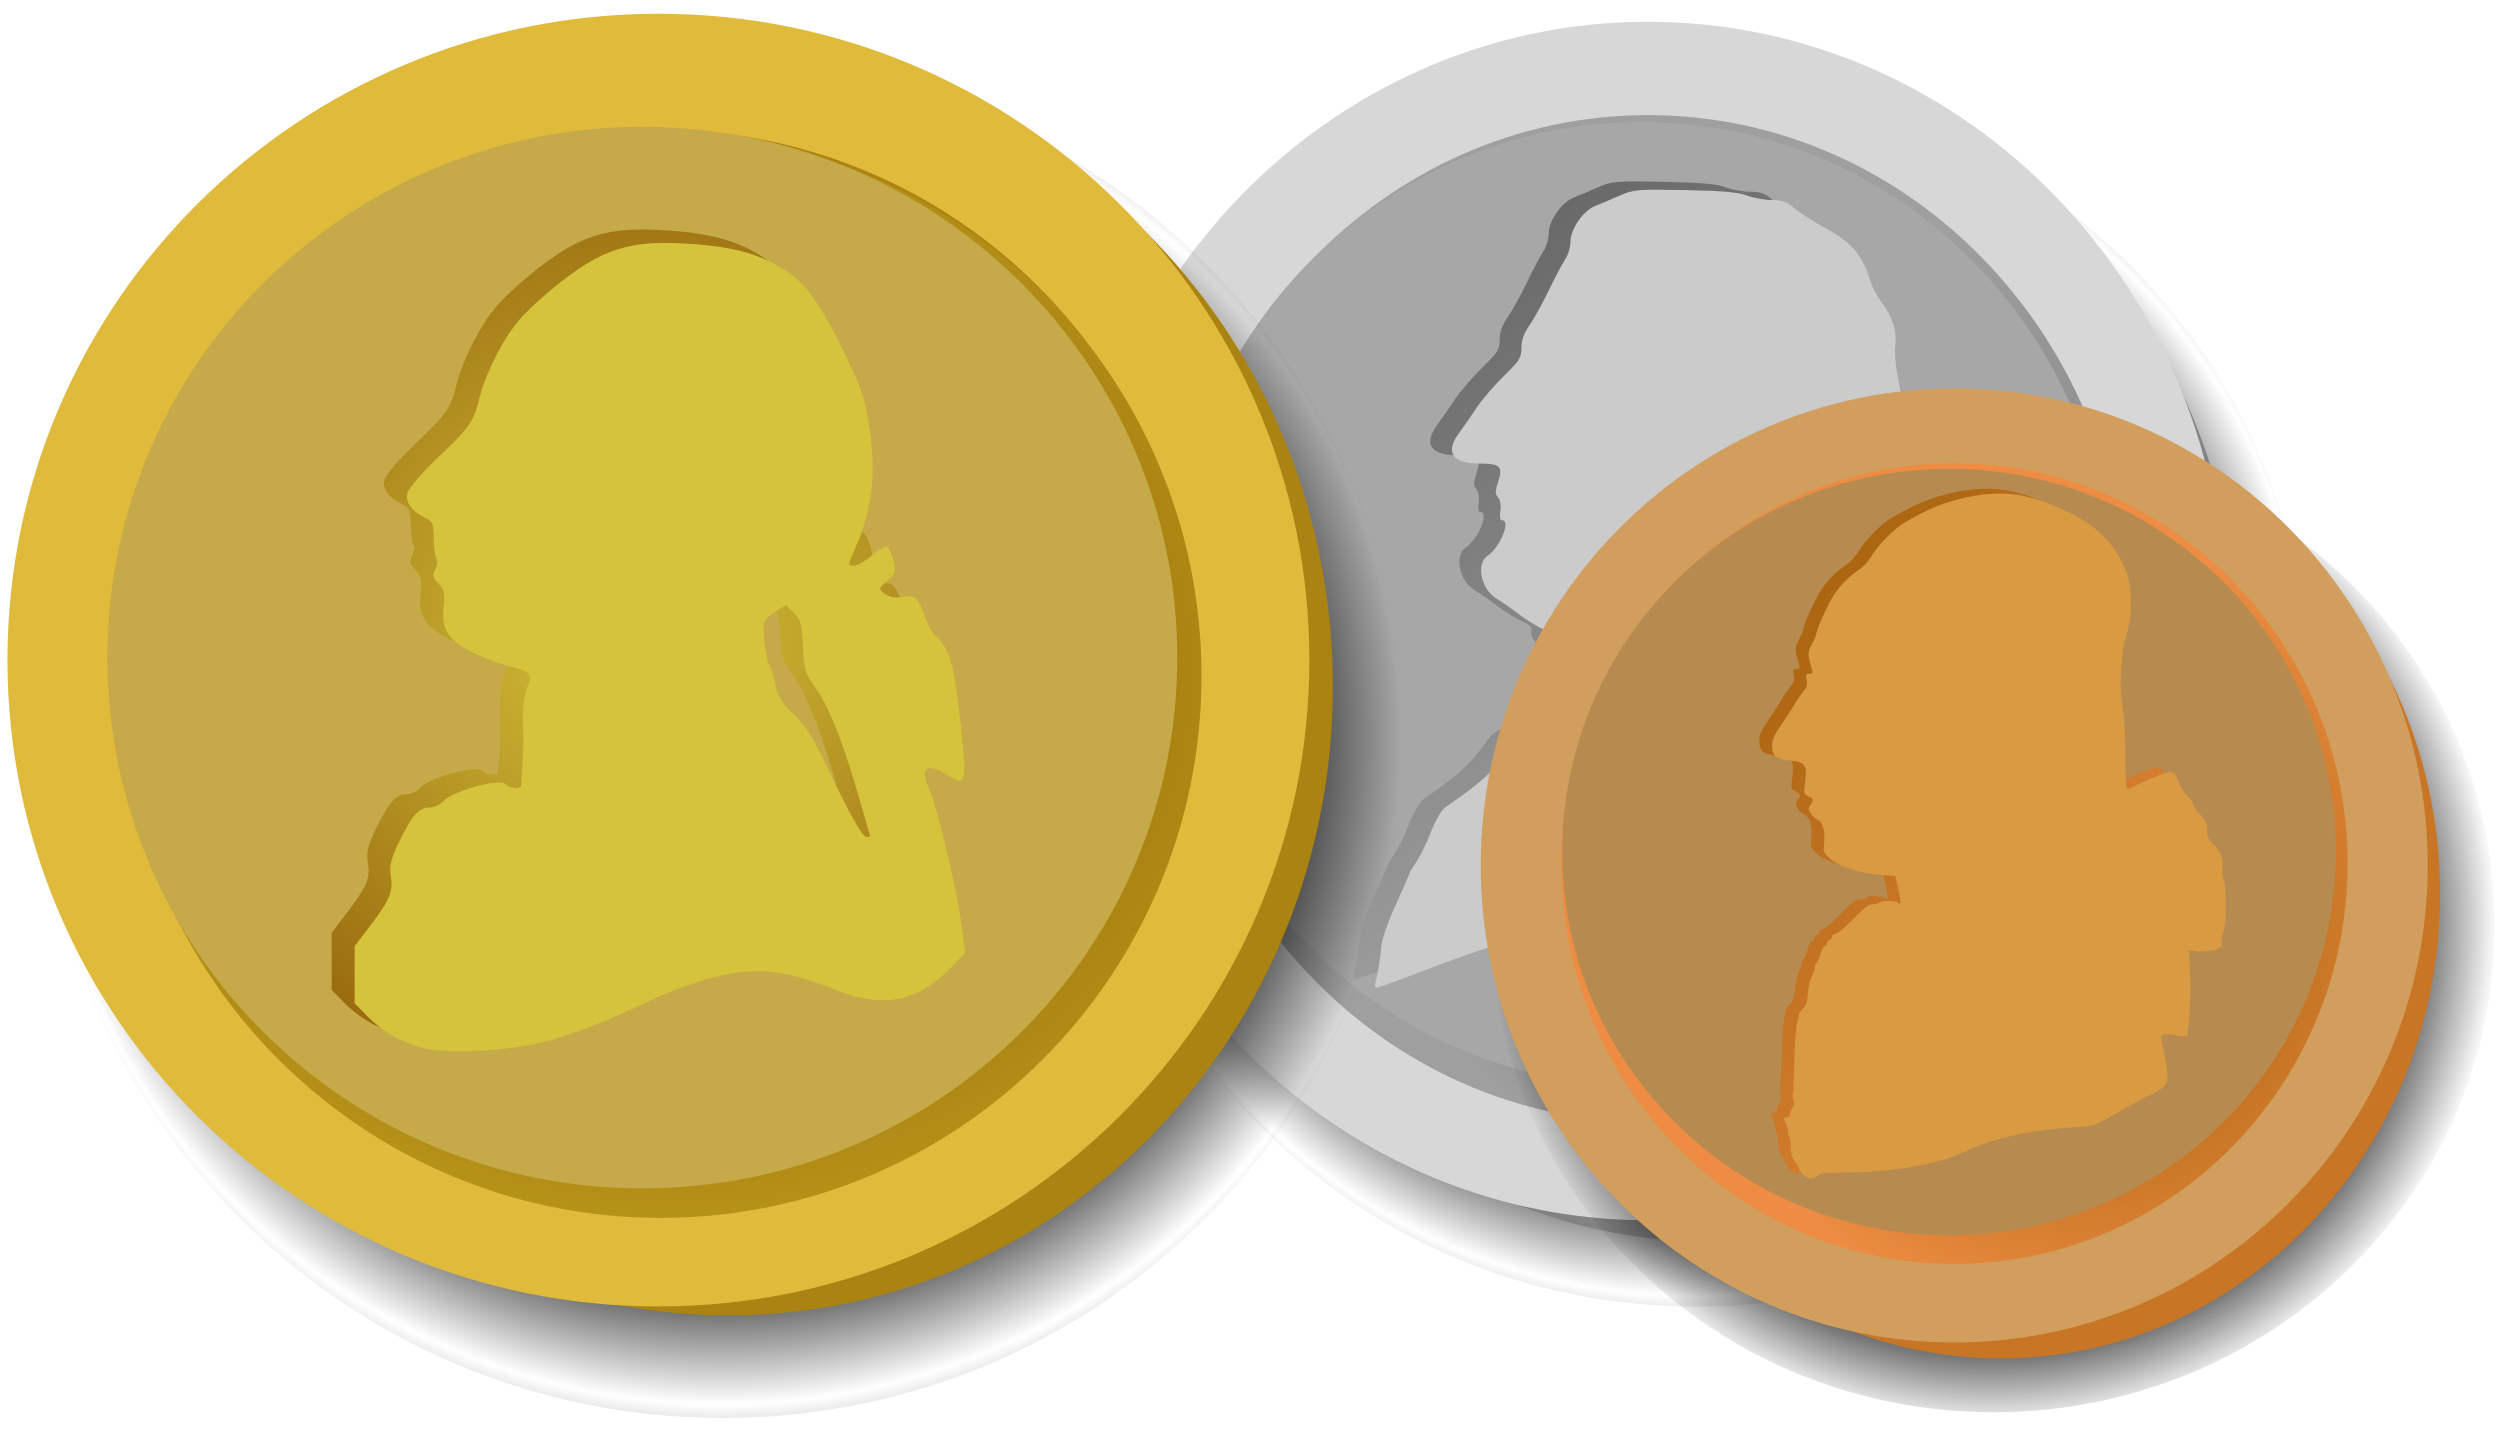<?xml version="1.0" encoding="UTF-8"?>
<svg viewBox="0 0 350 200" xmlns="http://www.w3.org/2000/svg" xmlns:xlink="http://www.w3.org/1999/xlink">
 <defs>
  <linearGradient id="a">
   <stop stop-opacity="0" offset="0"/>
   <stop offset="1"/>
  </linearGradient>
  <linearGradient id="b">
   <stop offset="0"/>
   <stop offset="1"/>
  </linearGradient>
  <linearGradient id="n" x1="272.36" x2="189.46" y1="137.13" y2="16.094" gradientUnits="userSpaceOnUse">
   <stop stop-color="#b9b9b9" offset="0"/>
   <stop stop-color="#575757" offset="1"/>
  </linearGradient>
  <linearGradient id="m" x1="315.77" x2="227.8" y1="142.37" y2="71.382" gradientUnits="userSpaceOnUse">
   <stop stop-color="#ed8c42" offset="0"/>
   <stop stop-color="#965800" offset="1"/>
  </linearGradient>
  <radialGradient id="l" cx="440" cy="238.08" r="92.695" gradientTransform="matrix(.958 -1.5656e-8 1.551e-8 .935 -332.52 -133.82)" gradientUnits="userSpaceOnUse">
   <stop stop-color="#d5c33b" offset="0"/>
   <stop stop-color="#874f00" offset="1"/>
  </radialGradient>
  <radialGradient id="j" cx="-98.941" cy="226.32" r="197.07" gradientTransform="matrix(.577 -.014 .013 .502 150.81 -20.367)" gradientUnits="userSpaceOnUse">
   <stop stop-color="#874f00" offset="0"/>
   <stop stop-color="#c3a61f" offset="1"/>
  </radialGradient>
  <radialGradient id="k" cx="-20" cy="275.22" r="197.07" gradientTransform="matrix(.34 0 0 .358 260.87 1.449)" gradientUnits="userSpaceOnUse">
   <stop stop-color="#575757" offset="0"/>
   <stop stop-color="#9f9f9f" offset="1"/>
  </radialGradient>
  <radialGradient id="e" cx="1337" cy="266.16" r="89.938" gradientTransform="matrix(.106 .003 -.004 .139 303.25 107.68)" gradientUnits="userSpaceOnUse">
   <stop stop-color="#0a0a0a" offset="0"/>
   <stop stop-color="#0a0a0a" offset="1"/>
  </radialGradient>
  <radialGradient id="d" cx="279.07" cy="129.53" r="17.624" gradientUnits="userSpaceOnUse" spreadMethod="reflect">
   <stop stop-color="#0a0a0a" stop-opacity="0" offset="0"/>
   <stop stop-color="#0a0a0a" offset="1"/>
  </radialGradient>
  <radialGradient id="c" cx="292.76" cy="131.46" r="55.046" gradientUnits="userSpaceOnUse">
   <stop stop-color="#965800" offset="0"/>
   <stop stop-color="#ed8c42" offset="1"/>
  </radialGradient>
  <radialGradient id="i" cx="1337" cy="266.16" r="89.938" gradientTransform="matrix(.144 .004 -.005 .194 133.87 73.246)" gradientUnits="userSpaceOnUse" xlink:href="#b"/>
  <radialGradient id="h" cx="168.53" cy="192.07" r="139.94" gradientTransform="matrix(.17 -1.0338e-8 1.0095e-8 .166 72.488 71.794)" gradientUnits="userSpaceOnUse" xlink:href="#a" spreadMethod="reflect"/>
  <radialGradient id="g" cx="1337" cy="266.16" r="89.938" gradientTransform="matrix(.13 .004 -.005 .175 266.84 69.985)" gradientUnits="userSpaceOnUse" xlink:href="#b"/>
  <radialGradient id="f" cx="168.53" cy="192.07" r="139.94" gradientTransform="matrix(.153 0 0 .15 211.51 68.677)" gradientUnits="userSpaceOnUse" xlink:href="#a" spreadMethod="reflect"/>
 </defs>
 <path d="m302.52 97.465c0 35.682-29.186 64.641-65.147 64.641s-65.147-28.959-65.147-64.641 29.186-64.641 65.147-64.641 65.147 28.959 65.147 64.641z" fill="url(#g)" stroke="url(#f)" stroke-width="41.607"/>
 <path d="m313.59 91.989c0 45.14-33.58 81.776-74.956 81.776s-74.956-36.636-74.956-81.776 33.58-81.776 74.956-81.776 74.956 36.636 74.956 81.776z" fill="#828282"/>
 <path d="m304.25 86.943c0 42.247-32.952 76.534-73.554 76.534s-73.554-34.287-73.554-76.534 32.952-76.534 73.554-76.534 73.554 34.287 73.554 76.534z" fill="none" stroke="#d7d7d7" stroke-width="14.719"/>
 <path d="m297.81 86.615c0 38.915-30.058 70.498-67.093 70.498s-67.093-31.583-67.093-70.498 30.058-70.498 67.093-70.498 67.093 31.583 67.093 70.498z" fill="url(#k)"/>
 <path d="m295.8 84.581c0 37.255-29.568 67.492-65.999 67.492s-65.999-30.236-65.999-67.492 29.568-67.492 65.999-67.492 65.999 30.236 65.999 67.492z" fill="#a7a7a7"/>
 <path d="m173.45 103.73c0 39.582-32.376 71.706-72.268 71.706s-72.268-32.124-72.268-71.706 32.376-71.706 72.268-71.706 72.268 32.124 72.268 71.706z" fill="url(#i)" stroke="url(#h)" stroke-width="46.155"/>
 <path d="m189.51 136.43c0.391-1.447 0.731-3.522 0.833-5.093 0.061-0.949 0.915-3.401 2.046-5.878 1.067-2.337 1.941-4.34 1.941-4.451s0.404-0.769 0.897-1.464 1.413-2.571 2.043-4.17c0.709-1.799 1.514-3.16 2.113-3.57 4.735-3.247 6.301-4.653 8.321-7.471 1.234-1.721 1.742-2.108 3.19-2.43 1.197-0.266 2.471-1.032 4.179-2.514 1.351-1.173 2.547-2.349 2.658-2.615 0.382-0.916-1.298-5.438-2.425-6.526-0.713-0.689-1.03-1.323-0.908-1.812 0.146-0.583-0.18-0.925-1.449-1.519-0.901-0.422-2.448-1.391-3.437-2.155s-2.33-1.697-2.979-2.074c-2.2-1.278-2.991-4.895-1.32-6.034 1.778-1.212 3.318-4.982 2.035-4.982-0.264 0-0.352-0.488-0.234-1.289 0.115-0.777-0.013-1.53-0.322-1.897-0.429-0.509-0.428-0.863 0.009-2.182 0.712-2.15 0.286-2.566-2.624-2.566-3.766 0-4.839-1.553-2.901-4.198 0.626-0.855 1.754-2.48 2.505-3.612s2.471-3.134 3.822-4.449c2.205-2.147 2.457-2.549 2.457-3.932 0-1.077 0.339-2.027 1.124-3.156 0.618-0.888 1.841-3.102 2.716-4.919s1.913-3.778 2.307-4.357 0.715-1.668 0.715-2.42c0-1.781 1.788-4.363 3.482-5.029 0.706-0.277 2.227-0.92 3.38-1.428 1.987-0.875 2.465-0.916 9.149-0.788 5.223 0.1 7.485 0.299 8.721 0.765 0.917 0.347 2.491 0.63 3.497 0.63 1.445 0 2.085 0.229 3.05 1.091 0.672 0.6 2.7 1.898 4.508 2.884 3.557 1.94 5.09 3.74 6.159 7.226 0.285 0.93 0.94 2.226 1.456 2.881 1.597 2.027 2.313 4.126 2.089 6.128-0.111 0.993-0.005 2.787 0.236 3.987 1.185 5.904 1.543 8.37 1.693 11.675 0.09 1.978 0.441 4.579 0.781 5.779 0.727 2.568 0.844 3.288 1.391 8.528 0.272 2.606 0.292 4.902 0.058 6.695-0.501 3.843 0.09 10.426 1.061 11.823 0.407 0.585 0.913 1.869 1.125 2.852 0.376 1.745 2.154 5.295 3.357 6.704 0.843 0.987 0.097 1.658-1.843 1.658-1.426 0-1.514 0.066-1.341 1.001 0.394 2.138 1.823 10.145 1.877 10.521 0.032 0.218-0.286 0.362-0.705 0.32s-2.221-0.187-4.003-0.322-4.235-0.422-5.45-0.638c-3.136-0.558-9.522-0.577-12.658-0.038-1.468 0.252-3.355 0.559-4.194 0.681-1.515 0.221-4.681 1.427-8.446 3.217-1.129 0.537-2.459 1.584-3.127 2.461-1.108 1.456-1.273 1.531-3.563 1.615-5.015 0.184-19.594 4.296-31.691 8.938-3.739 1.435-6.967 2.609-7.174 2.609s-0.291-0.312-0.188-0.694z" fill="url(#n)"/>
 <path d="m192.55 137.59c0.392-1.447 0.731-3.522 0.833-5.093 0.062-0.949 0.915-3.401 2.046-5.878 1.067-2.337 1.941-4.34 1.941-4.451s0.404-0.769 0.897-1.464 1.413-2.571 2.043-4.17c0.709-1.799 1.514-3.16 2.113-3.57 4.735-3.247 6.301-4.653 8.321-7.471 1.234-1.721 1.742-2.108 3.19-2.43 1.197-0.266 2.471-1.032 4.179-2.514 1.351-1.173 2.547-2.349 2.658-2.615 0.382-0.916-1.298-5.438-2.425-6.526-0.713-0.689-1.03-1.323-0.908-1.812 0.146-0.583-0.18-0.925-1.449-1.519-0.901-0.422-2.448-1.391-3.438-2.155s-2.33-1.697-2.979-2.074c-2.2-1.278-2.991-4.895-1.32-6.034 1.778-1.212 3.318-4.982 2.035-4.982-0.264 0-0.352-0.488-0.234-1.289 0.115-0.777-0.013-1.53-0.322-1.897-0.429-0.509-0.428-0.863 0.009-2.182 0.712-2.15 0.286-2.566-2.624-2.566-3.766 0-4.839-1.553-2.901-4.198 0.626-0.855 1.754-2.48 2.505-3.612s2.471-3.134 3.822-4.449c2.205-2.147 2.457-2.549 2.457-3.932 0-1.077 0.339-2.027 1.124-3.156 0.618-0.888 1.841-3.102 2.716-4.919s1.913-3.778 2.307-4.357 0.715-1.668 0.715-2.42c0-1.781 1.788-4.363 3.482-5.029 0.706-0.277 2.227-0.92 3.38-1.427 1.987-0.875 2.465-0.916 9.149-0.788 5.223 0.1 7.485 0.299 8.721 0.765 0.917 0.347 2.491 0.63 3.497 0.63 1.445 0 2.085 0.229 3.05 1.091 0.672 0.6 2.7 1.898 4.508 2.884 3.557 1.94 5.09 3.74 6.159 7.226 0.285 0.93 0.94 2.226 1.456 2.881 1.597 2.027 2.313 4.126 2.089 6.128-0.111 0.993-0.005 2.787 0.236 3.987 1.185 5.904 1.543 8.37 1.693 11.675 0.09 1.978 0.441 4.579 0.781 5.779 0.727 2.568 0.844 3.288 1.391 8.528 0.272 2.606 0.292 4.902 0.058 6.695-0.501 3.843 0.09 10.426 1.061 11.823 0.407 0.586 0.913 1.869 1.125 2.852 0.376 1.745 2.154 5.295 3.357 6.704 0.843 0.987 0.097 1.658-1.843 1.658-1.426 0-1.514 0.066-1.341 1.001 0.394 2.138 1.823 10.145 1.877 10.521 0.032 0.218-0.286 0.362-0.705 0.32s-2.221-0.187-4.003-0.322-4.235-0.422-5.45-0.638c-3.136-0.558-9.522-0.577-12.658-0.038-1.468 0.252-3.355 0.559-4.194 0.681-1.515 0.221-4.681 1.427-8.446 3.217-1.129 0.537-2.459 1.584-3.127 2.461-1.108 1.456-1.273 1.531-3.563 1.615-5.015 0.184-19.594 4.296-31.691 8.938-3.739 1.435-6.967 2.609-7.174 2.609s-0.291-0.312-0.188-0.694z" fill="#cbcbcb"/>
 <path d="m186.6 96.135c0 48.586-37.903 88.019-84.605 88.019s-84.605-39.432-84.605-88.019 37.903-88.019 84.605-88.019 84.605 39.432 84.605 88.019z" fill="#ab8312"/>
 <path d="m175.2 92.415c0 45.472-37.194 82.377-83.022 82.377s-83.022-36.905-83.022-82.377 37.194-82.377 83.022-82.377 83.022 36.905 83.022 82.377z" fill="none" stroke="#dfba3b" stroke-width="16.224"/>
 <path d="m168.21 94.626c0 41.886-33.926 75.88-75.729 75.88s-75.729-33.994-75.729-75.88 33.926-75.88 75.729-75.88 75.729 33.994 75.729 75.88z" fill="url(#j)"/>
 <path d="m164.82 92.063c0 41.019-33.552 74.31-74.892 74.31s-74.892-33.291-74.892-74.31 33.552-74.31 74.892-74.31 74.892 33.291 74.892 74.31z" fill="#c6a948"/>
 <path d="m56.86 145.01c-3.114-0.552-6.351-2.28-8.65-4.617l-1.776-1.804v-7.989l2.244-2.96c2.738-3.611 3.19-4.718 2.819-6.9-0.222-1.306 0.002-2.306 0.978-4.366 1.863-3.93 2.917-5.188 4.348-5.188 0.674 0 1.593-0.403 2.042-0.896 1.371-1.503 8.145-3.32 8.751-2.347 0.349 0.56 2.086 0.687 2.126 0.155 0.206-2.705 0.353-6.118 0.31-7.205-0.132-3.329 0.049-5.347 0.594-6.653 0.722-1.728 0.337-2.185-2.346-2.783-1.094-0.244-3.296-1.044-4.893-1.777-3.764-1.729-4.918-3.406-4.524-6.572 0.234-1.881 0.123-2.397-0.707-3.273-0.814-0.86-0.895-1.209-0.464-2.008 0.287-0.532 0.363-1.221 0.169-1.53s-0.359-1.587-0.367-2.839c-0.013-1.984-0.166-2.349-1.196-2.843-1.922-0.921-2.819-2.174-2.489-3.479 0.161-0.637 2.024-2.808 4.14-4.825 4.675-4.456 5.182-5.194 6.025-8.781 0.365-1.551 1.635-4.551 2.822-6.667 1.705-3.038 2.941-4.529 5.872-7.085 7.415-6.464 11.413-8.009 19.614-7.583 5.98 0.311 9.735 1.153 12.996 2.914 3.801 2.053 5.71 4.417 9.162 11.347 2.598 5.217 3.319 7.157 3.888 10.467 1.191 6.931 0.644 12.371-1.795 17.843-1.086 2.436-1.099 2.568-0.264 2.568 0.484 0 1.589-0.618 2.456-1.372s1.799-1.372 2.073-1.372 0.722 0.826 0.996 1.835c0.468 1.724 0.42 1.905-0.789 2.974-1.271 1.125-1.276 1.148-0.365 1.853 0.566 0.438 1.409 0.619 2.185 0.469 1.935-0.375 2.545 0.077 3.349 2.48 0.407 1.217 1.038 2.457 1.401 2.756 1.81 1.491 2.638 3.784 3.266 9.048 1.433 12.018 1.393 12.344-1.334 10.672-3.085-1.892-4.008-1.159-2.604 2.066 1.178 2.706 3.9 14.246 4.524 19.184l0.457 3.615-2.164 2.226c-4.353 4.475-9.195 5.501-15.178 3.213-8.469-3.238-11.598-3.576-18.133-1.962-2.14 0.529-5.758 1.847-8.04 2.93-6.745 3.201-11.925 5.201-15.999 6.176-4.504 1.078-12.021 1.506-15.529 0.883zm61.725-29.866c0-0.088-0.835-2.993-1.856-6.456-2.168-7.355-4.025-11.884-5.987-14.594-1.232-1.702-1.423-2.381-1.542-5.486-0.118-3.062-0.292-3.698-1.279-4.678l-1.143-1.134-1.588 1.064c-1.526 1.022-1.583 1.162-1.444 3.56 0.079 1.373 0.425 3.113 0.769 3.868s0.772 2.165 0.953 3.133c0.237 1.27 0.908 2.29 2.408 3.66 1.594 1.456 2.716 3.234 4.805 7.617 3.186 6.684 4.848 9.606 5.463 9.606 0.243 0 0.442-0.072 0.442-0.16z" fill="url(#l)"/>
 <path d="m60.073 146.89c-3.114-0.552-6.351-2.28-8.65-4.617l-1.776-1.804v-7.989l2.244-2.96c2.738-3.611 3.19-4.718 2.819-6.9-0.222-1.306 0.002-2.306 0.978-4.366 1.863-3.93 2.917-5.188 4.348-5.188 0.674 0 1.593-0.403 2.042-0.896 1.371-1.503 8.145-3.32 8.751-2.347 0.349 0.56 2.086 0.687 2.126 0.155 0.206-2.705 0.353-6.118 0.31-7.205-0.132-3.329 0.049-5.347 0.594-6.653 0.722-1.728 0.337-2.185-2.346-2.783-1.094-0.244-3.296-1.044-4.893-1.777-3.764-1.729-4.918-3.406-4.524-6.572 0.234-1.881 0.123-2.397-0.707-3.273-0.814-0.86-0.895-1.209-0.464-2.008 0.287-0.532 0.363-1.221 0.169-1.53s-0.359-1.587-0.367-2.839c-0.013-1.984-0.166-2.349-1.196-2.843-1.922-0.921-2.819-2.174-2.489-3.479 0.161-0.637 2.024-2.808 4.14-4.825 4.675-4.456 5.182-5.194 6.025-8.781 0.365-1.551 1.635-4.551 2.822-6.667 1.705-3.038 2.941-4.529 5.872-7.085 7.415-6.464 11.413-8.009 19.614-7.583 5.979 0.311 9.735 1.153 12.996 2.914 3.801 2.053 5.71 4.417 9.162 11.347 2.598 5.217 3.319 7.157 3.888 10.467 1.191 6.931 0.644 12.371-1.795 17.843-1.086 2.436-1.099 2.568-0.264 2.568 0.484 0 1.589-0.618 2.456-1.372s1.799-1.372 2.073-1.372 0.722 0.826 0.996 1.835c0.468 1.724 0.42 1.905-0.789 2.974-1.271 1.125-1.276 1.148-0.365 1.853 0.566 0.438 1.409 0.619 2.185 0.469 1.935-0.375 2.545 0.077 3.349 2.48 0.407 1.217 1.038 2.457 1.401 2.756 1.81 1.491 2.638 3.784 3.266 9.048 1.433 12.018 1.393 12.344-1.334 10.672-3.085-1.892-4.008-1.159-2.604 2.066 1.178 2.706 3.9 14.246 4.524 19.184l0.457 3.615-2.164 2.226c-4.352 4.475-9.195 5.501-15.178 3.213-8.469-3.238-11.598-3.576-18.133-1.962-2.14 0.529-5.758 1.847-8.04 2.93-6.745 3.201-11.925 5.201-15.999 6.176-4.504 1.078-12.021 1.506-15.529 0.883zm61.725-29.866c0-0.088-0.835-2.993-1.856-6.456-2.168-7.355-4.025-11.884-5.987-14.594-1.232-1.702-1.423-2.381-1.542-5.486-0.118-3.062-0.292-3.698-1.279-4.678l-1.143-1.134-1.588 1.064c-1.526 1.022-1.583 1.162-1.444 3.56 0.079 1.373 0.425 3.113 0.769 3.868s0.772 2.165 0.953 3.133c0.237 1.27 0.908 2.29 2.408 3.659 1.594 1.456 2.716 3.234 4.805 7.617 3.186 6.684 4.848 9.606 5.463 9.606 0.243 0 0.442-0.072 0.442-0.16z" fill="#d5c33b"/>
 <path d="m332.52 129.53c0 28.364-23.946 51.384-53.45 51.384s-53.45-23.02-53.45-51.384 23.946-51.384 53.45-51.384 53.45 23.02 53.45 51.384z" fill="url(#e)" stroke="url(#d)" stroke-width="33.602"/>
 <path d="m341.61 125.17c0 35.883-27.551 65.005-61.498 65.005s-61.498-29.122-61.498-65.005 27.551-65.005 61.498-65.005 61.498 29.122 61.498 65.005z" fill="#c87626"/>
 <path d="m333.94 121.16c0 33.583-27.036 60.838-60.348 60.838s-60.348-27.255-60.348-60.838 27.036-60.838 60.348-60.838 60.348 27.255 60.348 60.838z" fill="none" stroke="#d19e5d" stroke-width="11.887"/>
 <path d="m328.66 120.9c0 30.934-24.661 56.04-55.046 56.04s-55.046-25.106-55.046-56.04 24.661-56.04 55.046-56.04 55.046 25.106 55.046 56.04z" fill="url(#c)"/>
 <path d="m327.01 119.28c0 29.615-24.259 53.65-54.149 53.65s-54.149-24.035-54.149-53.65 24.259-53.65 54.149-53.65 54.149 24.035 54.149 53.65z" fill="#b78b50"/>
 <path d="m251.409,164.253c-.521-.113-1.363-.973-1.377-1.404-.005-.148-.252-.569-.55-.936-.394-.485-.547-1.015-.559-1.939-.009-.699-.101-1.352-.203-1.451s-.187-.46-.188-.802-.162-.92-.358-1.284c-.33-.613-.321-.662.126-.662 .3,0 .482-.165.482-.435 0-.24.154-.639.342-.888 .229-.304.278-.67.147-1.111-.107-.362-.14-.711-.074-.776s.164-2.13.215-4.589c.053-2.497.228-4.925.397-5.498 .167-.564.287-1.096.268-1.181s.227-.429.547-.763c.449-.47.605-.956.685-2.132 .056-.838.294-1.893.527-2.343s.425-1.013.425-1.25 .096-.488.214-.559 .359-.629.536-1.24 .472-1.167.655-1.236 .334-.264.334-.434 .169-.372.375-.449 .346-.271.311-.433 .154-.339.421-.395c.541-.113 1.048-.553 3.687-3.196 .67-.671 1.151-.944 1.663-.944 .396,0 .789-.108.874-.241 .207-.324 2.192-.308 2.531.021 .502.487.532-.139.094-1.95l-.436-1.803-2.088-.153c-2.879-.21-5.975-1.222-7.113-2.325-.834-.808-.869-.91-.739-2.13 .175-1.643-.188-2.927-.919-3.25-.311-.137-.748-.549-.971-.915-.355-.583-.362-.723-.049-1.123 .518-.662.455-.945-.279-1.269-.618-.273-.643-.354-.488-1.543 .37-2.834.147-3.212-2.032-3.438-2.004-.208-2.543-.654-2.543-2.103 0-.854.243-1.391 1.391-3.07 .765-1.119 1.563-2.36 1.773-2.757s.708-1.124 1.107-1.616c.607-.748.698-1.031.559-1.745-.148-.764-.109-.852.376-.852 .398,0 .508-.112.415-.421-.703-2.346-.704-2.454-.046-3.735 .349-.679.635-1.363.635-1.519 0-.571 1.601-4.11 2.424-5.358 .936-1.419 2.183-2.662 3.602-3.59 .513-.335 1.279-1.195 1.701-1.911 .748-1.266 2.567-3.187 4.075-4.302 .41-.303 1.833-1.102 3.162-1.774 4.402-2.227 10.002-3.168 13.861-2.329 2.419.526 3.789,1.032 6.891,2.547 3.905,1.906 6.469,4.694 7.776,8.451 .705,2.027.685,6.061-.042,8.318-.292.908-.556,2.03-.587,2.493s-.134,1.818-.229,3.009c-.12,1.502-.054,2.974.215,4.797 .238,1.617.388,4.329.388,7.042 0,2.474.099,4.412.225,4.412 .124,0 .655-.209 1.18-.464 2.63-1.278 4.429-1.963 4.981-1.896 .492.059.703.324 1.074,1.348 .254.701.803,1.584 1.222,1.962s.76.876.76,1.106 .447.888.994,1.463c.873.918.994,1.186.994,2.207 0,1.011.113,1.268.865,1.974 1.044.981 1.476,2.131 1.293,3.45-.075.54-.011,1.204.142,1.477 .457.813.466,6.093.011,7.289-.212.559-.33,1.224-.261,1.478s.049.581-.044.727c-.244.383-2.544.754-3.623.585l-.923-.145 .178,3.226c.149,2.697-.172,8.506-.488,8.831-.037.038-.721-.031-1.521-.152-1.822-.277-2.177-.159-1.992.66 .078.345.326,1.637.551,2.87 .57,3.128.425,3.506-1.77,4.614-.955.482-3.078,1.635-4.718,2.562-3.643,2.06-3.525,2.016-5.828,2.147-6.434.366-11.86,1.548-15.79,3.438-3.801,1.828-10.471,2.953-17.443,2.942-1.562-.003-2.849.099-2.933.232-.246.386-.959.644-1.472.533z" fill="url(#m)"/>
 <path d="m253.209,164.931c-.521-.113-1.363-.973-1.377-1.404-.005-.148-.252-.569-.55-.936-.394-.485-.547-1.015-.559-1.939-.009-.699-.101-1.352-.203-1.451s-.187-.46-.188-.802-.162-.92-.358-1.284c-.33-.613-.321-.662.126-.662 .3,0 .482-.165.482-.435 0-.24.154-.639.342-.888 .229-.304.278-.67.147-1.111-.107-.362-.14-.711-.074-.776s.164-2.13.215-4.589c.053-2.497.228-4.925.397-5.498 .167-.564.287-1.096.268-1.181s.227-.429.547-.763c.449-.47.605-.956.685-2.132 .056-.838.294-1.893.527-2.343s.425-1.013.425-1.25 .096-.488.214-.559 .359-.629.536-1.24 .472-1.167.655-1.236 .334-.264.334-.434 .169-.372.375-.449 .346-.271.311-.433 .154-.339.421-.395c.541-.113 1.048-.553 3.687-3.196 .67-.671 1.151-.944 1.663-.944 .396,0 .789-.108.874-.241 .207-.324 2.192-.308 2.531.021 .502.487.532-.139.094-1.95l-.436-1.803-2.088-.153c-2.879-.21-5.975-1.222-7.113-2.325-.834-.808-.869-.91-.739-2.13 .175-1.643-.188-2.927-.919-3.25-.311-.137-.748-.549-.971-.915-.355-.583-.362-.723-.049-1.123 .518-.662.455-.945-.279-1.269-.618-.273-.643-.354-.488-1.543 .37-2.834.147-3.212-2.032-3.438-2.004-.208-2.543-.654-2.543-2.103 0-.854.243-1.391 1.391-3.07 .765-1.119 1.563-2.36 1.773-2.757s.708-1.124 1.107-1.616c.607-.748.698-1.031.56-1.745-.148-.764-.109-.852.376-.852 .398,0 .508-.112.415-.421-.703-2.346-.704-2.454-.046-3.735 .349-.679.635-1.363.635-1.519 0-.571 1.601-4.11 2.424-5.358 .936-1.419 2.183-2.662 3.602-3.59 .513-.335 1.278-1.195 1.701-1.911 .748-1.266 2.567-3.187 4.075-4.302 .41-.303 1.833-1.102 3.162-1.774 4.401-2.227 10.002-3.169 13.861-2.329 2.419.526 3.789,1.032 6.891,2.547 3.905,1.906 6.469,4.694 7.776,8.451 .705,2.027.685,6.061-.042,8.318-.292.908-.556,2.03-.587,2.493s-.134,1.818-.229,3.009c-.12,1.502-.054,2.974.215,4.797 .238,1.617.388,4.329.388,7.042 0,2.474.099,4.412.225,4.412 .124,0 .655-.209 1.18-.464 2.63-1.278 4.429-1.963 4.981-1.896 .492.059.703.324 1.074,1.348 .254.701.803,1.584 1.222,1.962s.76.876.76,1.106 .447.888.994,1.463c.873.918.994,1.186.994,2.207 0,1.011.113,1.268.865,1.974 1.044.981 1.476,2.131 1.293,3.45-.075.54-.011,1.204.142,1.477 .457.813.466,6.093.011,7.289-.212.559-.33,1.224-.261,1.478s.049.581-.044.727c-.244.383-2.544.754-3.623.584l-.923-.145 .178,3.226c.149,2.697-.172,8.506-.488,8.831-.037.038-.721-.031-1.521-.152-1.822-.277-2.177-.159-1.992.66 .078.345.326,1.637.551,2.87 .57,3.128.425,3.506-1.77,4.614-.955.482-3.078,1.635-4.718,2.562-3.643,2.06-3.525,2.016-5.828,2.147-6.434.366-11.86,1.548-15.79,3.438-3.801,1.828-10.471,2.953-17.443,2.942-1.562-.002-2.849.099-2.933.232-.246.386-.959.644-1.472.533z" fill="#da9a42"/>
</svg>
